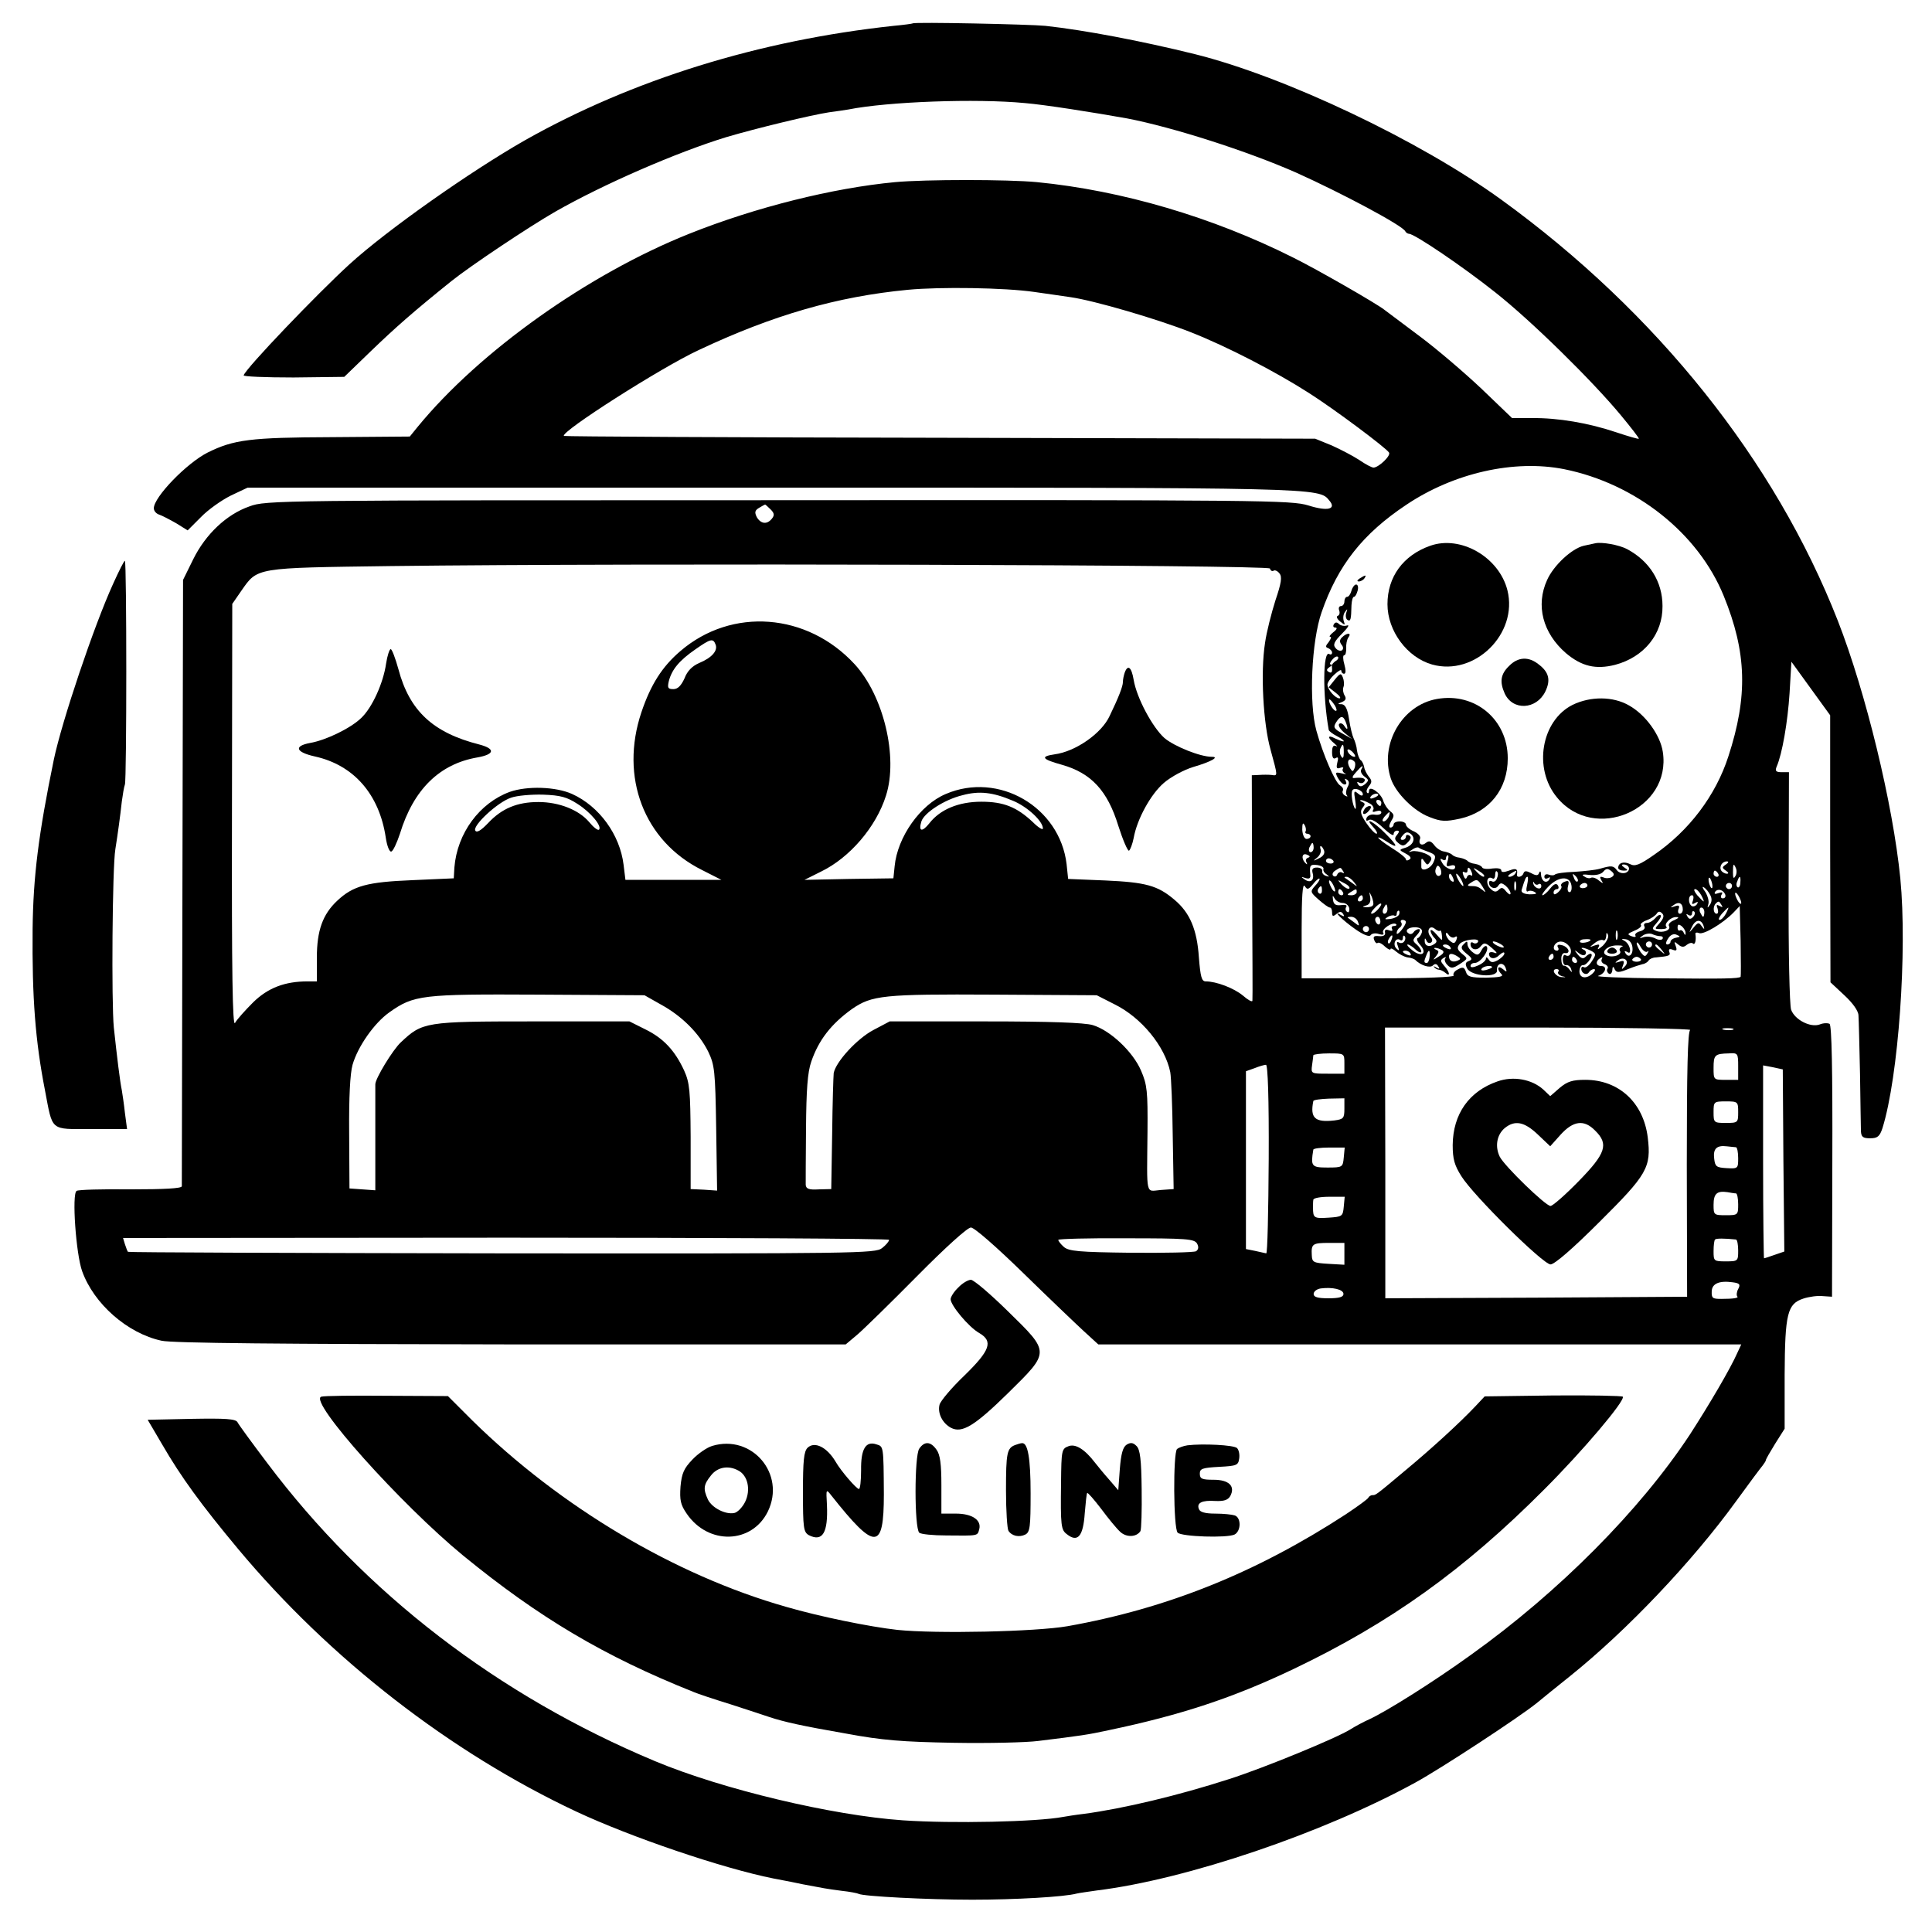 <?xml version="1.0" standalone="no"?>
<!DOCTYPE svg PUBLIC "-//W3C//DTD SVG 20010904//EN"
 "http://www.w3.org/TR/2001/REC-SVG-20010904/DTD/svg10.dtd">
<svg version="1.0" xmlns="http://www.w3.org/2000/svg"
 width="628pt" height="628pt" viewBox="0 0 628 628"
 preserveAspectRatio="xMidYMid meet">
<g transform="translate(0,628) scale(0.1,-0.1)"
fill="#000000" stroke="none">
<path d="M2967 6204 c-1 -1 -29 -5 -62 -8 -438 -47 -849 -175 -1197 -371 -179
-102 -449 -292 -572 -404 -106 -97 -336 -337 -344 -361 -2 -4 71 -7 162 -7
l165 2 88 85 c79 76 138 128 260 226 61 49 251 176 338 226 158 90 393 192
555 242 98 29 276 72 335 81 23 3 50 7 62 9 131 26 417 36 574 21 63 -5 227
-31 333 -50 150 -29 390 -106 549 -176 149 -67 348 -173 355 -191 2 -4 8 -8
12 -8 18 0 177 -108 280 -190 118 -93 315 -287 408 -399 34 -41 61 -76 59 -77
-1 -2 -35 8 -74 21 -89 30 -189 47 -273 46 l-65 0 -99 95 c-55 52 -145 129
-200 170 -56 42 -108 81 -116 87 -25 20 -220 132 -297 170 -261 131 -556 218
-833 245 -95 9 -362 9 -460 0 -203 -19 -455 -82 -670 -168 -328 -131 -681
-382 -882 -627 l-26 -32 -254 -2 c-265 -1 -318 -8 -403 -50 -69 -35 -175 -145
-175 -181 0 -9 8 -18 18 -21 9 -3 34 -16 55 -28 l37 -23 43 43 c23 24 67 55
97 70 l55 26 1705 0 c1789 0 1777 0 1811 -42 24 -28 -5 -36 -68 -16 -56 17
-140 18 -1724 17 -1624 0 -1665 0 -1718 -20 -75 -26 -143 -91 -183 -172 l-33
-67 -2 -980 c-1 -539 -2 -985 -2 -991 -1 -7 -56 -10 -167 -10 -91 1 -170 -1
-175 -5 -16 -9 -2 -206 18 -261 38 -106 147 -202 258 -226 34 -8 394 -11 1137
-12 l1087 0 38 32 c21 18 108 103 194 190 94 95 164 158 175 158 11 0 84 -64
170 -148 83 -81 172 -166 197 -189 l47 -43 1045 0 1045 0 -13 -28 c-22 -50
-90 -166 -154 -265 -162 -246 -426 -512 -713 -717 -122 -88 -272 -182 -328
-208 -20 -9 -48 -24 -62 -33 -44 -28 -282 -126 -395 -162 -164 -53 -344 -96
-472 -113 -26 -3 -57 -8 -68 -10 -85 -16 -358 -22 -520 -11 -231 16 -587 101
-805 192 -512 214 -944 547 -1261 969 -50 66 -93 125 -97 133 -6 11 -38 13
-150 11 l-142 -3 47 -80 c62 -107 127 -196 247 -340 299 -358 690 -661 1098
-853 179 -84 477 -185 642 -218 39 -7 82 -16 96 -19 63 -12 78 -15 125 -21 28
-3 53 -8 56 -10 14 -8 224 -19 369 -19 139 0 300 9 340 20 8 2 38 6 65 10 293
36 737 187 1036 351 84 46 337 212 394 258 17 14 66 54 110 89 183 147 396
371 538 567 42 58 81 110 87 117 5 7 10 14 10 17 0 3 14 27 30 53 l31 49 0
175 c1 200 9 231 61 248 18 6 47 10 63 8 l30 -2 1 440 c1 299 -2 442 -9 447
-6 3 -20 3 -32 -2 -30 -11 -81 15 -93 48 -5 15 -9 190 -8 400 l1 372 -24 0
c-18 0 -22 4 -16 18 18 41 36 145 42 239 l6 102 63 -87 63 -87 0 -434 1 -434
45 -42 c27 -25 46 -51 46 -66 1 -13 3 -98 5 -189 1 -91 3 -175 3 -187 1 -19 7
-23 30 -23 24 0 31 6 40 33 52 167 81 575 58 812 -24 241 -112 604 -203 837
-204 521 -589 1003 -1094 1369 -265 192 -703 400 -996 473 -174 43 -358 78
-486 92 -50 5 -426 13 -431 8z m395 -873 c40 -6 93 -13 118 -17 77 -11 282
-71 391 -114 117 -46 277 -129 383 -197 82 -52 252 -179 261 -194 7 -10 -33
-48 -50 -49 -6 0 -27 11 -47 25 -20 13 -60 34 -89 47 l-54 22 -1219 3 c-670 1
-1220 4 -1223 6 -12 13 317 223 438 279 242 114 450 174 680 196 105 10 314 7
411 -7z m1722 -576 c233 -47 436 -208 519 -412 75 -184 79 -326 15 -522 -41
-127 -128 -242 -242 -320 -47 -33 -62 -38 -77 -30 -20 10 -39 5 -39 -12 0 -5
8 -9 18 -9 14 0 15 2 2 10 -9 6 -10 10 -3 10 20 0 25 -20 7 -27 -10 -3 -22 0
-28 8 -12 16 -18 16 -56 5 -14 -4 -52 -8 -83 -10 -31 -1 -60 -5 -63 -9 -3 -3
-12 -3 -20 0 -8 3 -14 0 -14 -7 0 -6 5 -8 12 -4 7 4 8 3 4 -5 -10 -15 -26 -5
-27 17 0 10 -3 12 -6 5 -3 -10 -10 -10 -26 -1 -16 8 -22 8 -25 -1 -4 -12 -23
-16 -21 -3 3 18 -3 21 -26 12 -17 -6 -25 -6 -25 1 0 6 -13 8 -29 6 -17 -3 -31
-1 -33 3 -2 5 -12 10 -23 12 -11 1 -22 6 -25 10 -3 3 -14 8 -25 10 -11 1 -22
6 -25 10 -3 3 -14 8 -25 10 -11 1 -26 11 -33 21 -10 13 -17 15 -26 8 -15 -13
-27 -4 -20 13 3 7 -7 18 -21 24 -14 6 -25 16 -25 22 0 5 -9 10 -20 10 -11 0
-20 -4 -20 -10 0 -5 -5 -10 -10 -10 -6 0 -5 8 2 21 11 17 10 22 -3 32 -9 7
-19 22 -23 35 -8 25 -46 51 -46 31 0 -7 -3 -9 -6 -6 -4 4 -1 13 6 22 10 12 10
18 -1 31 -7 9 -14 23 -15 32 -2 8 -6 18 -11 21 -4 3 -10 17 -12 31 -1 14 -7
32 -11 40 -4 8 -11 36 -15 63 -5 33 -12 47 -24 48 -14 0 -14 1 1 7 12 5 15 11
9 21 -5 8 -7 20 -4 28 3 7 2 21 -2 31 -6 15 -9 14 -26 -7 l-20 -25 23 -18 c13
-10 18 -18 12 -18 -13 0 -38 27 -39 44 -1 6 9 21 22 33 13 12 23 18 23 13 0
-6 4 -10 9 -10 6 0 6 12 1 30 -5 17 -5 30 -1 30 5 0 7 10 7 23 -1 12 2 28 7
35 12 16 -5 16 -21 0 -8 -8 -8 -15 -1 -24 6 -7 6 -14 1 -18 -6 -3 -15 0 -21 8
-9 10 -4 21 21 46 18 18 26 30 17 27 -9 -3 -21 -1 -27 5 -6 6 -12 6 -16 -1 -4
-6 -2 -11 5 -11 7 0 4 -7 -7 -15 -10 -8 -15 -15 -10 -15 5 0 2 -7 -5 -17 -11
-13 -11 -17 -1 -20 6 -3 12 -9 12 -14 0 -6 -4 -8 -9 -5 -21 13 -22 -133 -2
-246 0 -4 13 -14 29 -22 15 -8 23 -15 19 -16 -5 0 -17 5 -28 10 -24 13 -25 2
-1 -17 9 -8 11 -12 5 -8 -9 4 -13 -2 -13 -20 0 -17 4 -24 12 -19 8 5 9 0 5
-15 -4 -17 -2 -21 9 -17 8 3 13 2 9 -3 -3 -5 1 -12 7 -15 7 -3 2 -3 -10 0 -21
5 -23 4 -13 -15 7 -12 16 -21 22 -21 6 0 7 5 3 12 -4 7 -3 8 4 4 8 -5 9 -13 2
-25 -5 -10 -6 -22 -2 -26 4 -5 1 -5 -6 -1 -7 4 -10 11 -7 16 3 5 -1 12 -9 17
-16 9 -56 102 -77 178 -25 90 -16 291 17 385 53 153 134 255 275 349 155 104
351 148 513 116z m-2579 -131 c12 -12 13 -19 4 -30 -16 -20 -36 -17 -49 5 -8
16 -6 22 7 30 10 6 19 11 20 11 1 0 9 -7 18 -16z m1623 -192 c2 -7 7 -10 12
-7 4 3 13 -1 19 -9 9 -11 6 -31 -13 -87 -13 -41 -29 -103 -34 -139 -15 -96 -6
-262 18 -347 24 -88 24 -85 3 -82 -10 1 -28 1 -41 0 l-23 -1 1 -362 c1 -200 2
-367 1 -371 -1 -5 -15 3 -31 17 -29 24 -86 46 -121 46 -13 0 -17 15 -22 78 -6
90 -29 145 -79 187 -55 47 -94 57 -224 63 l-122 5 -5 48 c-22 186 -221 302
-393 228 -83 -35 -157 -140 -166 -235 l-4 -39 -144 -2 -145 -3 54 27 c93 45
179 145 211 247 40 125 -8 325 -102 427 -154 167 -399 186 -566 43 -60 -51
-97 -110 -127 -199 -71 -211 8 -419 197 -513 l63 -32 -156 0 -156 0 -6 49
c-12 98 -79 190 -167 230 -53 24 -146 27 -203 7 -98 -36 -171 -134 -180 -246
l-2 -35 -135 -6 c-146 -6 -192 -18 -244 -67 -47 -44 -66 -97 -66 -184 l0 -78
-30 0 c-74 0 -129 -21 -177 -68 -26 -26 -53 -56 -59 -67 -8 -15 -11 158 -10
671 l1 691 29 42 c54 77 42 75 486 81 795 10 2854 4 2858 -8z m-1802 -247 c8
-20 -12 -43 -53 -60 -23 -10 -39 -26 -48 -50 -11 -24 -22 -35 -36 -35 -18 0
-20 4 -15 26 10 38 34 67 86 103 50 35 58 37 66 16z m2015 -54 c-7 -5 -12 -11
-12 -15 3 -20 0 -26 -10 -20 -8 4 -7 9 2 15 8 5 10 9 5 9 -5 0 -3 7 4 15 7 9
15 13 19 10 3 -3 0 -10 -8 -14z m3 -161 c-6 -5 -24 21 -24 34 0 6 6 1 14 -10
8 -10 12 -21 10 -24z m30 -36 c9 -23 7 -31 -4 -14 -5 8 -12 11 -17 7 -4 -5 3
-17 17 -29 l25 -20 -32 18 c-27 15 -30 20 -20 36 14 22 23 23 31 2z m-6 -100
c0 -17 -3 -22 -8 -13 -5 6 -6 18 -3 26 8 19 11 16 11 -13z m37 -13 c-6 -5 -25
10 -25 20 0 5 6 4 14 -3 8 -7 12 -15 11 -17z m-2 -17 c3 -3 3 -13 0 -21 -5
-12 -7 -12 -14 -1 -15 23 -4 40 14 22z m22 -25 c-4 -6 1 -16 10 -23 15 -11 15
-13 2 -25 -12 -9 -17 -9 -23 0 -4 7 -3 9 4 5 6 -3 13 -2 17 4 6 10 -7 14 -33
11 -8 -1 -7 5 5 18 19 22 28 28 18 10z m5 -81 c0 -6 -7 -5 -15 2 -14 12 -15 9
-10 -21 3 -18 3 -31 0 -28 -8 9 -15 51 -9 60 6 11 34 0 34 -13z m-1137 -21
c46 -19 97 -66 97 -90 0 -6 -15 3 -32 20 -53 50 -96 67 -168 67 -74 0 -134
-25 -169 -70 -24 -30 -36 -27 -26 6 9 28 75 71 133 85 55 15 99 10 165 -18z
m-1416 -10 c43 -27 81 -73 70 -84 -4 -3 -18 8 -32 25 -33 39 -97 65 -165 65
-69 0 -119 -21 -163 -68 -23 -24 -37 -33 -42 -25 -10 16 73 93 116 107 19 7
66 11 104 10 57 -2 78 -8 112 -30z m2603 29 c0 -2 -7 -7 -16 -10 -8 -3 -12 -2
-9 4 6 10 25 14 25 6z m-29 -27 c11 -5 16 -15 13 -21 -5 -7 -1 -9 9 -5 10 3
17 2 17 -4 0 -6 -10 -9 -22 -7 -11 2 -23 -3 -26 -11 -3 -9 0 -11 8 -6 7 4 25
-6 46 -26 19 -18 34 -28 34 -21 0 7 5 12 11 12 8 0 8 -4 0 -14 -9 -10 -8 -16
4 -26 13 -11 19 -11 31 2 11 11 12 18 5 22 -6 4 -11 2 -11 -3 0 -6 -5 -11 -11
-11 -8 0 -8 5 1 15 9 11 16 12 26 4 17 -14 8 -37 -19 -45 -20 -6 -20 -7 3 -19
15 -8 19 -15 11 -19 -6 -4 -11 -4 -11 1 0 4 -20 21 -45 36 -25 16 -45 31 -45
34 0 3 11 -2 25 -11 41 -27 41 -18 -1 24 -39 40 -73 57 -39 20 10 -11 14 -20
9 -20 -5 0 -20 16 -33 35 -18 27 -21 38 -12 49 9 11 9 15 -1 19 -7 3 -9 6 -5
6 5 1 17 -4 28 -10z m39 1 c0 -5 -2 -10 -4 -10 -3 0 -8 5 -11 10 -3 6 -1 10 4
10 6 0 11 -4 11 -10z m24 -45 c-4 -8 -11 -15 -16 -15 -6 0 -5 6 2 15 7 8 14
15 16 15 2 0 1 -7 -2 -15z m-270 -47 c-3 -4 0 -8 5 -8 6 0 11 -4 11 -8 0 -5
-6 -9 -13 -9 -7 0 -13 13 -14 30 0 19 2 25 7 16 5 -7 6 -17 4 -21z m26 -53 c0
-8 -4 -15 -10 -15 -5 0 -7 7 -4 15 4 8 8 15 10 15 2 0 4 -7 4 -15z m34 -10 c3
-9 -3 -19 -17 -25 -19 -10 -20 -9 -6 2 9 7 14 19 12 26 -6 17 4 15 11 -3z
m339 -4 c24 -9 26 -13 16 -35 -10 -21 -40 -31 -39 -13 0 4 0 13 0 20 0 8 4 7
10 -3 9 -13 11 -13 19 0 8 11 3 17 -17 26 -15 6 -34 9 -42 7 -13 -4 -13 -3 0
5 8 6 17 9 21 7 3 -3 18 -9 32 -14z m-391 -19 c-7 -2 -9 -9 -5 -15 3 -7 2 -8
-2 -4 -16 14 -14 36 3 29 10 -4 12 -7 4 -10z m453 -12 c-5 -15 -3 -18 9 -14 9
3 16 2 16 -4 0 -16 -31 -7 -42 13 -8 13 -7 16 1 11 6 -4 11 -2 11 3 0 6 3 11
6 11 3 0 3 -9 -1 -20z m-371 2 c3 -5 -1 -9 -9 -9 -8 0 -15 4 -15 9 0 4 4 8 9
8 6 0 12 -4 15 -8z m1276 -12 c-13 -9 -13 -11 0 -20 9 -6 10 -10 3 -10 -6 0
-15 5 -18 10 -8 13 3 30 18 30 7 0 6 -4 -3 -10z m-1308 -14 c-2 -5 2 -13 10
-18 10 -8 10 -9 -2 -5 -8 2 -14 10 -12 16 1 6 -7 11 -17 11 -14 0 -18 -5 -14
-19 6 -23 -8 -33 -27 -19 -12 8 -11 9 3 4 13 -4 18 -1 16 12 -3 30 0 33 24 30
12 -2 20 -7 19 -12z m382 -18 c-9 -14 -23 2 -17 18 4 12 8 13 14 3 4 -7 5 -17
3 -21z m959 19 c3 -8 2 -20 -3 -26 -5 -9 -7 -4 -7 13 0 29 2 32 10 13z m-1277
-9 c4 -6 3 -8 -4 -4 -5 3 -12 0 -15 -6 -2 -7 -8 -9 -13 -5 -5 4 -2 12 6 17 19
12 17 12 26 -2z m418 -4 c3 -8 2 -13 -3 -9 -5 3 -11 0 -13 -7 -3 -7 -7 -5 -11
6 -4 10 -3 15 3 11 6 -3 10 -1 10 4 0 16 7 13 14 -5z m40 -13 c-2 -3 -12 3
-22 13 -16 17 -16 18 5 5 12 -7 20 -15 17 -18z m415 -2 c-7 -4 -19 -5 -27 -1
-11 4 -13 2 -7 -9 8 -12 6 -12 -8 -1 -9 8 -20 11 -25 9 -4 -3 -14 -2 -22 4
-11 6 -5 8 17 5 20 -2 37 2 44 10 9 11 15 12 26 3 11 -9 11 -14 2 -20z m-373
-4 c-3 -9 -10 -13 -16 -10 -5 3 -10 2 -10 -4 0 -17 22 -24 30 -10 7 10 11 10
24 0 9 -8 16 -19 16 -25 0 -6 -6 -3 -14 6 -10 13 -15 15 -24 6 -9 -9 -16 -8
-28 4 -16 16 -11 43 7 33 5 -4 9 2 9 11 0 10 3 15 6 11 4 -3 4 -13 0 -22z m59
15 c-3 -5 -12 -10 -18 -10 -7 0 -6 4 3 10 19 12 23 12 15 0z m660 0 c3 -5 1
-10 -4 -10 -6 0 -11 5 -11 10 0 6 2 10 4 10 3 0 8 -4 11 -10z m-861 -16 c3 -8
2 -12 -4 -9 -6 3 -10 10 -10 16 0 14 7 11 14 -7z m26 -4 c6 -11 8 -20 6 -20
-3 0 -10 9 -16 20 -6 11 -8 20 -6 20 3 0 10 -9 16 -20z m378 -5 c-3 -3 -9 2
-12 12 -6 14 -5 15 5 6 7 -7 10 -15 7 -18z m-853 -14 c-17 -19 -16 -21 11 -45
16 -14 32 -26 37 -26 4 0 7 -7 7 -16 0 -13 3 -14 14 -5 11 9 16 9 22 0 5 -8 3
-9 -6 -4 -33 20 5 -17 45 -45 27 -19 46 -26 50 -20 4 6 16 8 27 4 13 -4 18 -2
14 4 -7 12 32 37 42 28 3 -3 0 -6 -7 -6 -7 0 -9 -4 -6 -10 3 -6 -1 -7 -10 -4
-10 4 -15 2 -13 -7 2 -9 -5 -13 -19 -12 -16 2 -21 -1 -16 -13 3 -8 8 -12 11
-9 3 3 14 -2 24 -12 10 -9 18 -12 18 -8 0 4 8 1 18 -8 9 -8 26 -17 37 -19 11
-1 22 -5 25 -8 18 -18 48 -28 58 -18 6 6 12 6 17 -3 6 -8 4 -10 -6 -4 -8 5
-11 5 -7 1 3 -4 10 -8 15 -8 4 0 14 -4 21 -10 17 -15 15 2 -4 23 -12 14 -13
18 -2 25 7 4 10 4 6 -1 -4 -4 -1 -14 7 -22 12 -12 18 -11 41 4 26 17 26 17 6
33 -15 13 -17 19 -8 31 11 15 69 22 60 7 -3 -5 -10 -6 -15 -3 -5 4 -9 2 -9 -4
0 -18 21 -23 33 -7 11 13 15 13 37 -6 16 -14 19 -19 8 -15 -10 4 -18 2 -18 -3
0 -17 19 -20 34 -4 9 8 16 11 16 5 0 -6 -10 -15 -21 -22 -17 -9 -23 -8 -30 2
-5 8 -9 9 -9 3 0 -6 -11 -16 -25 -22 -15 -7 -25 -8 -25 -2 0 6 6 10 14 10 18
0 47 40 39 53 -3 5 -11 0 -17 -11 -9 -17 -14 -19 -28 -8 -10 7 -18 19 -18 27
0 10 -2 11 -12 0 -11 -10 -9 -16 9 -31 19 -15 20 -19 7 -24 -11 -4 -12 -10 -5
-24 14 -26 100 -31 97 -6 -2 23 20 29 28 8 5 -14 4 -15 -9 -4 -17 14 -21 0 -4
-17 7 -7 -7 -10 -50 -11 -51 0 -61 3 -66 19 -5 15 -10 17 -26 8 -11 -5 -17
-14 -14 -20 4 -5 -89 -9 -244 -9 l-250 0 0 158 c0 108 3 152 10 142 8 -13 12
-12 27 6 9 12 19 20 21 18 2 -2 -4 -13 -14 -23z m126 12 c13 -17 13 -17 -6 -3
-11 8 -22 16 -24 17 -2 2 0 3 6 3 6 0 17 -8 24 -17z m563 -9 c-4 -16 -3 -25 3
-21 5 3 15 2 22 -3 9 -5 3 -7 -17 -7 -19 1 -28 6 -26 14 11 37 14 43 19 43 3
0 2 -12 -1 -26z m144 -2 c2 -12 -1 -22 -6 -22 -6 0 -8 9 -5 20 4 16 2 19 -11
14 -9 -3 -14 -10 -11 -14 3 -4 -2 -13 -10 -20 -10 -9 -15 -9 -15 -1 0 6 5 11
11 11 5 0 7 5 3 12 -5 8 -13 5 -25 -10 -9 -12 -21 -22 -25 -22 -4 0 4 13 19
28 33 34 70 36 75 4z m458 2 c1 -9 0 -13 -4 -10 -3 4 -7 14 -8 22 -1 9 0 13 4
10 3 -4 7 -14 8 -22z m91 7 c0 -11 -5 -18 -9 -15 -4 3 -5 11 -1 19 7 21 12 19
10 -4z m-1317 -26 c0 -5 -5 -3 -10 5 -5 8 -10 20 -10 25 0 6 5 3 10 -5 5 -8
10 -19 10 -25z m46 7 c-4 -3 -14 2 -24 12 -16 18 -16 18 6 6 13 -6 21 -14 18
-18z m433 6 c12 -20 12 -21 0 -11 -14 11 -19 13 -41 13 -9 0 -8 4 2 10 21 14
23 13 39 -12z m108 -10 c-3 -7 -5 -2 -5 12 0 14 2 19 5 13 2 -7 2 -19 0 -25z
m74 18 c5 3 9 0 9 -6 0 -15 -23 -7 -26 8 -1 7 0 8 3 2 2 -5 9 -8 14 -4z m159
-4 c0 -5 -7 -9 -15 -9 -8 0 -12 4 -9 9 3 4 9 8 15 8 5 0 9 -4 9 -8z m470 -2
c0 -5 -4 -10 -10 -10 -5 0 -10 5 -10 10 0 6 5 10 10 10 6 0 10 -4 10 -10z
m-1333 -15 c0 -8 -4 -12 -9 -9 -5 3 -6 10 -3 15 9 13 12 11 12 -6z m1262 -14
c6 -11 6 -22 -1 -32 -8 -12 -9 -11 -5 2 3 9 -2 27 -10 40 -9 12 -11 19 -5 15
7 -4 16 -15 21 -25z m-1194 9 c3 -5 1 -10 -4 -10 -6 0 -11 5 -11 10 0 6 2 10
4 10 3 0 8 -4 11 -10z m45 0 c0 -5 -8 -10 -17 -10 -15 0 -16 2 -3 10 19 12 20
12 20 0z m1120 -10 c6 -11 9 -20 8 -20 -2 0 -11 9 -21 20 -9 11 -13 20 -7 20
5 0 14 -9 20 -20z m78 2 c2 -7 -1 -12 -8 -12 -6 0 -8 5 -4 12 5 8 2 9 -10 5
-11 -4 -15 -3 -11 4 8 12 27 7 33 -9z m-1145 -34 c-2 -5 -12 -7 -21 -7 -15 1
-15 2 -1 6 11 3 15 12 13 26 -4 21 -4 21 5 2 4 -11 7 -23 4 -27z m1197 7 c0
-5 -5 -3 -10 5 -5 8 -10 20 -10 25 0 6 5 3 10 -5 5 -8 10 -19 10 -25z m-1296
0 c11 0 20 -8 22 -18 1 -9 -2 -15 -7 -11 -5 3 -7 10 -3 16 4 6 -3 8 -17 6 -17
-2 -24 2 -26 17 -2 15 -1 16 5 5 4 -8 16 -15 26 -15z m66 15 c0 -5 -5 -10 -11
-10 -5 0 -7 5 -4 10 3 6 8 10 11 10 2 0 4 -4 4 -10z m1073 -7 c-5 -12 -3 -14
7 -8 9 5 11 4 6 -4 -4 -6 -12 -9 -17 -6 -12 8 -12 35 1 35 5 0 6 -7 3 -17z
m-1023 -28 c-7 -8 -16 -15 -21 -15 -5 0 -1 8 9 18 20 22 31 19 12 -3z m990 -1
c0 -8 -4 -14 -10 -14 -5 0 -7 7 -4 15 5 11 1 14 -12 9 -15 -5 -16 -4 -4 4 17
13 30 6 30 -14z m126 14 c5 -7 3 -8 -6 -3 -10 6 -12 4 -7 -8 3 -10 2 -17 -3
-17 -11 0 -13 23 -3 33 9 9 11 9 19 -5z m-1086 -13 c0 -8 -4 -15 -10 -15 -5 0
-7 7 -4 15 4 8 8 15 10 15 2 0 4 -7 4 -15z m1030 -10 c0 -8 -2 -15 -4 -15 -2
0 -6 7 -10 15 -3 8 -1 15 4 15 6 0 10 -7 10 -15z m70 -5 c-6 -11 -15 -20 -20
-20 -6 0 -2 9 7 20 10 11 19 20 21 20 1 0 -2 -9 -8 -20z m48 -205 c-6 -6 -53
-7 -263 -5 -121 1 -211 5 -200 8 24 8 31 32 10 32 -18 0 -20 16 -3 26 6 4 8 3
5 -3 -4 -6 0 -14 9 -17 8 -3 13 -10 9 -15 -3 -5 -1 -12 5 -16 5 -3 10 2 11 12
0 10 3 13 6 6 6 -16 14 -16 50 -1 15 6 34 12 42 14 8 1 17 7 20 12 3 5 14 10
24 10 43 4 48 6 43 18 -3 9 1 11 11 7 13 -5 15 -2 10 12 -6 15 -5 16 8 5 11
-9 18 -10 28 -1 8 6 17 8 20 4 7 -6 11 12 8 31 -1 5 5 6 12 3 15 -6 78 32 112
67 l20 21 3 -114 c1 -63 1 -115 0 -116z m-1110 203 c-2 -6 -15 -13 -29 -15
-18 -2 -20 -1 -9 6 8 5 18 7 22 5 4 -3 8 0 8 5 0 6 3 11 6 11 3 0 4 -5 2 -12z
m847 -28 c-18 -20 -18 -20 5 -20 13 0 20 3 17 7 -10 9 13 33 32 32 10 0 8 -3
-7 -10 -13 -5 -20 -13 -17 -19 8 -13 -20 -24 -41 -16 -15 6 -15 8 1 26 10 11
16 22 13 25 -3 3 -11 -1 -18 -10 -7 -8 -19 -15 -27 -15 -8 0 -11 -5 -8 -11 4
-6 -2 -13 -14 -16 -11 -3 -18 -9 -15 -14 3 -5 -3 -6 -13 -2 -15 6 -13 8 10 18
15 6 24 14 21 18 -4 3 5 11 19 16 14 5 28 15 32 21 5 8 10 9 18 1 7 -7 5 -16
-8 -31z m108 19 c-8 -8 -13 -7 -18 2 -5 8 -4 10 3 5 7 -4 12 -2 12 5 0 7 3 9
7 6 4 -4 2 -12 -4 -18z m-1089 -15 c6 -15 4 -15 -11 -3 -10 7 -20 15 -22 16
-2 2 3 3 11 3 9 0 19 -7 22 -16z m73 1 c0 -8 -4 -12 -9 -9 -4 3 -8 9 -8 15 0
5 4 9 8 9 5 0 9 -7 9 -15z m83 -2 c-1 -13 -30 -48 -30 -36 0 7 5 15 10 18 6 4
8 11 5 16 -4 5 -1 9 4 9 6 0 11 -3 11 -7z m968 -14 c3 -11 2 -11 -7 1 -9 13
-12 12 -26 -5 -16 -19 -16 -19 -5 3 12 25 31 25 38 1z m-59 -23 c0 -7 -2 -6
-6 2 -2 6 -8 10 -12 8 -4 -3 -8 1 -8 9 0 11 4 12 14 4 7 -6 13 -17 12 -23z
m-1029 14 c0 -5 -4 -10 -10 -10 -5 0 -10 5 -10 10 0 6 5 10 10 10 6 0 10 -4
10 -10z m172 -10 c-2 -8 -8 -17 -13 -19 -6 -1 -2 -12 7 -22 25 -28 5 -42 -25
-18 -13 10 -20 19 -15 19 4 0 16 -7 26 -17 10 -9 18 -11 18 -6 0 6 -7 16 -15
23 -14 12 -14 15 1 31 10 11 12 19 6 19 -6 0 -14 -5 -17 -10 -4 -6 -11 -8 -16
-4 -15 9 -1 21 23 20 15 -1 22 -7 20 -16z m59 5 c3 2 5 -5 6 -16 2 -19 1 -18
-17 3 -11 13 -19 18 -20 13 0 -6 6 -17 12 -23 10 -10 10 -15 -2 -22 -16 -10
-30 -4 -29 13 0 9 2 8 6 -1 2 -6 9 -9 14 -6 6 4 6 11 -1 19 -15 19 -3 40 14
26 7 -6 15 -9 17 -6z m576 -27 c-3 -7 -5 -2 -5 12 0 14 2 19 5 13 2 -7 2 -19
0 -25z m-528 6 c7 5 9 1 5 -9 -5 -12 -9 -13 -20 -4 -8 6 -14 17 -14 23 0 6 4
5 9 -3 5 -7 14 -11 20 -7z m481 -28 c-13 -11 -19 -15 -15 -7 6 11 4 13 -11 8
-19 -7 -19 -7 0 8 10 8 23 12 27 9 5 -3 9 3 10 13 0 12 2 14 6 4 3 -7 -5 -23
-17 -35z m187 31 c7 0 10 -4 7 -9 -3 -4 -14 -4 -24 2 -10 5 -27 7 -37 4 -15
-5 -16 -4 -3 5 8 6 22 8 30 5 8 -4 20 -7 27 -7z m51 -5 c-10 -2 -18 -8 -18
-13 0 -5 -5 -9 -10 -9 -6 0 -6 7 2 19 7 12 18 17 27 13 14 -6 14 -7 -1 -10z
m-925 -7 c-3 -9 -8 -14 -10 -11 -3 3 -2 9 2 15 9 16 15 13 8 -4z m42 -4 c-3
-6 -11 -8 -17 -5 -8 5 -9 1 -4 -12 5 -14 4 -16 -5 -7 -13 13 -3 37 12 28 5 -4
9 -1 9 6 0 7 3 10 6 6 3 -3 3 -11 -1 -16z m605 4 c0 -7 -30 -13 -34 -7 -3 4 4
9 15 9 10 1 19 0 19 -2z m136 -22 c4 -25 -11 -39 -22 -22 -5 8 -3 9 5 5 8 -6
11 -2 9 10 -2 11 -10 22 -18 26 -11 6 -10 7 4 5 11 -1 20 -11 22 -24z m-426 7
c8 -5 11 -10 5 -10 -5 0 -17 5 -25 10 -8 5 -10 10 -5 10 6 0 17 -5 25 -10z
m220 -5 c13 -15 5 -39 -11 -30 -5 4 -9 -3 -9 -14 0 -12 5 -20 11 -18 6 1 14
-5 16 -13 4 -12 3 -12 -5 -2 -5 8 -13 13 -18 13 -5 -1 -9 9 -9 22 0 13 5 21
13 19 8 -1 12 3 10 10 -3 7 -13 15 -23 16 -10 3 -15 0 -11 -7 4 -6 2 -11 -3
-11 -12 0 -14 13 -4 23 11 11 30 8 43 -8z m255 -18 c4 4 5 2 0 -6 -7 -12 -10
-11 -22 4 -7 11 -13 24 -13 29 1 6 6 1 13 -12 7 -12 17 -19 22 -15z m15 23 c0
-5 -4 -10 -10 -10 -5 0 -10 5 -10 10 0 6 5 10 10 10 6 0 10 -4 10 -10z m-655
-10 c3 -6 -1 -7 -9 -4 -18 7 -21 14 -7 14 6 0 13 -4 16 -10z m557 3 c-6 -3
-10 -9 -6 -14 7 -12 -22 -23 -42 -15 -24 9 0 34 34 33 15 0 21 -2 14 -4z m129
-10 c13 -16 12 -17 -3 -4 -17 13 -22 21 -14 21 2 0 10 -8 17 -17z m-714 -1 c9
-5 6 -12 -10 -21 -20 -13 -21 -13 -9 1 10 13 10 17 0 21 -7 3 -8 6 -3 6 6 0
15 -3 22 -7z m484 -2 c18 -10 18 -12 3 -35 -9 -14 -20 -22 -25 -19 -5 3 -9 1
-9 -5 0 -15 18 -23 25 -11 3 5 11 10 16 10 6 0 4 -6 -3 -13 -21 -21 -45 -17
-44 7 1 12 6 20 12 19 5 -1 15 7 22 18 13 20 3 26 -14 9 -8 -8 -15 -5 -25 7
-13 16 -12 17 3 5 10 -8 19 -9 22 -3 3 5 0 12 -6 14 -7 3 -9 6 -5 6 5 1 17 -4
28 -9z m-586 -10 c3 -6 -1 -7 -9 -4 -18 7 -21 14 -7 14 6 0 13 -4 16 -10z m62
-10 c-1 -11 -5 -20 -9 -20 -10 0 -10 4 -2 24 8 22 13 20 11 -4z m91 1 c11 -7
11 -9 -1 -14 -16 -6 -27 0 -27 15 0 10 11 10 28 -1z m312 -1 c0 -5 -5 -10 -11
-10 -5 0 -7 5 -4 10 3 6 8 10 11 10 2 0 4 -4 4 -10z m75 -10 c3 -5 1 -10 -4
-10 -6 0 -11 5 -11 10 0 6 2 10 4 10 3 0 8 -4 11 -10z m156 -22 c-10 -11 -11
-10 -5 5 5 14 2 16 -12 11 -16 -5 -16 -4 -4 5 20 14 39 -4 21 -21z m53 24 c2
-4 -4 -8 -14 -8 -10 0 -16 4 -14 8 3 4 9 8 14 8 5 0 11 -4 14 -8z m-484 -26
c0 -2 -9 -6 -20 -9 -11 -3 -18 -1 -14 4 5 9 34 13 34 5z m215 -15 c-3 -5 3
-11 12 -14 15 -3 15 -4 -1 -3 -20 1 -36 26 -16 26 6 0 9 -4 5 -9z m-2917 -106
c68 -37 124 -93 154 -153 21 -44 23 -62 26 -249 l3 -203 -43 3 -43 2 0 170
c-1 149 -3 175 -21 215 -30 65 -67 105 -126 134 l-52 26 -315 0 c-349 0 -358
-2 -428 -68 -26 -24 -84 -119 -83 -137 0 -3 0 -81 0 -174 l0 -170 -42 3 -42 3
-1 179 c-1 117 3 194 11 223 17 59 70 135 119 170 80 57 106 60 485 58 l345
-2 53 -30z m1474 1 c88 -43 165 -137 182 -221 3 -16 7 -109 8 -205 l3 -175
-42 -3 c-50 -4 -45 -25 -43 190 1 130 -1 152 -21 198 -26 61 -100 131 -157
148 -27 8 -139 12 -350 12 l-310 0 -53 -28 c-53 -28 -122 -103 -129 -140 -1
-9 -4 -98 -5 -197 l-3 -180 -41 -1 c-32 -2 -41 2 -42 15 0 9 0 92 1 185 1 123
5 181 17 215 24 70 64 122 132 171 65 45 102 49 461 47 l335 -2 57 -29z m1872
-84 c-8 -5 -11 -130 -11 -437 l1 -430 -490 -3 -491 -2 0 440 -1 440 502 0
c275 0 496 -4 490 -8z m139 1 c-7 -2 -21 -2 -30 0 -10 3 -4 5 12 5 17 0 24 -2
18 -5z m-1263 -110 l0 -33 -54 0 c-54 0 -55 0 -51 28 2 15 4 29 4 32 1 3 24 6
51 6 50 0 50 0 50 -33z m1280 -9 l0 -44 -40 0 c-40 0 -40 0 -40 39 0 42 4 46
50 47 29 2 30 0 30 -42z m-1526 -302 c-1 -169 -4 -306 -8 -306 -3 1 -20 4 -36
8 l-30 6 0 289 0 289 28 10 c15 6 32 11 37 11 6 1 10 -107 9 -307z m1673 -4
l3 -296 -32 -11 c-17 -6 -32 -11 -34 -11 -1 0 -3 141 -3 314 l0 313 32 -6 32
-7 2 -296z m-1427 168 c0 -31 -3 -34 -33 -38 -63 -7 -79 8 -68 63 0 4 24 7 51
8 l50 1 0 -34z m1280 -11 c0 -34 -1 -35 -40 -35 -39 0 -40 1 -40 35 0 34 1 35
40 35 39 0 40 -1 40 -35z m-7 -114 c4 -1 7 -17 7 -36 0 -33 -1 -34 -37 -32
-34 2 -38 5 -41 31 -4 32 8 44 41 40 12 -1 25 -3 30 -3z m-1275 -33 c-3 -32
-4 -33 -53 -33 -52 0 -55 4 -46 58 0 4 24 7 52 7 l50 0 -3 -32z m1275 -117 c4
-1 7 -17 7 -36 0 -34 -1 -35 -40 -35 -39 0 -40 1 -40 34 0 36 11 46 45 41 11
-2 23 -4 28 -4z m-1275 -43 c-3 -32 -5 -33 -50 -36 -47 -3 -50 -1 -50 33 0 8
0 20 1 25 0 6 24 10 52 10 l50 0 -3 -32z m-1478 -108 c0 -5 -10 -17 -23 -27
-22 -17 -77 -18 -1235 -17 -667 1 -1214 3 -1216 5 -2 2 -6 13 -10 25 l-6 20
1245 1 c685 0 1245 -3 1245 -7z m1001 -12 c6 -11 5 -19 -3 -25 -7 -4 -103 -6
-212 -5 -169 2 -202 5 -218 19 -10 9 -18 19 -18 23 0 3 99 6 221 5 196 0 221
-2 230 -17z m1752 13 c4 -1 7 -17 7 -36 0 -34 -1 -35 -40 -35 -39 0 -40 1 -40
33 0 19 2 36 5 38 3 4 31 4 68 0z m-1273 -47 l0 -35 -52 3 c-49 3 -53 5 -54
28 -2 37 2 40 57 40 l49 0 0 -36z m1280 -114 c-5 -9 -6 -20 -3 -24 6 -5 -12
-8 -52 -8 -28 0 -32 2 -31 25 1 25 25 35 68 29 23 -3 26 -7 18 -22z m-1283
-16 c0 -10 -14 -14 -49 -14 -35 0 -48 4 -48 14 0 8 10 16 23 18 38 5 74 -3 74
-18z"/>
<path d="M4649 4506 c-88 -31 -139 -101 -139 -190 0 -87 64 -173 145 -196 139
-39 280 100 245 241 -27 108 -152 180 -251 145z"/>
<path d="M5185 4514 c-5 -1 -22 -5 -37 -8 -39 -9 -98 -64 -119 -111 -38 -83
-14 -173 61 -238 51 -43 97 -54 160 -38 94 25 155 100 154 191 0 79 -42 146
-115 185 -26 14 -83 24 -104 19z"/>
<path d="M4420 4400 c-9 -6 -10 -10 -3 -10 6 0 15 5 18 10 8 12 4 12 -15 0z"/>
<path d="M4393 4360 c-3 -11 -9 -20 -14 -20 -5 0 -9 -7 -9 -15 0 -8 -5 -15
-11 -15 -6 0 -9 -6 -6 -14 3 -8 1 -16 -5 -18 -5 -2 -2 -10 8 -18 16 -13 17
-13 12 1 -3 9 -2 22 4 30 8 11 9 11 4 -3 -3 -10 -1 -20 4 -23 10 -6 12 0 13
48 1 15 4 27 8 27 4 0 9 9 12 20 3 11 1 20 -5 20 -5 0 -12 -9 -15 -20z"/>
<path d="M4905 4115 c-27 -26 -31 -51 -14 -89 26 -57 103 -53 132 6 18 37 12
63 -21 88 -33 27 -68 25 -97 -5z"/>
<path d="M4671 4008 c-114 -20 -187 -147 -150 -259 16 -47 75 -106 126 -125
38 -15 52 -15 99 -5 96 22 155 96 155 196 0 126 -106 215 -230 193z"/>
<path d="M5112 3989 c-102 -51 -129 -207 -51 -301 121 -148 373 -40 344 148
-8 54 -56 121 -110 151 -52 30 -125 30 -183 2z"/>
<path d="M1255 4123 c-9 -63 -45 -143 -81 -177 -34 -33 -114 -72 -166 -81 -54
-10 -47 -30 16 -44 126 -28 209 -123 230 -264 4 -27 12 -47 18 -45 6 2 18 28
28 58 44 144 129 227 252 248 56 10 59 28 6 42 -150 38 -227 109 -263 245 -10
36 -21 65 -25 65 -4 0 -11 -21 -15 -47z"/>
<path d="M3656 4094 c-3 -9 -6 -22 -6 -31 0 -14 -14 -50 -43 -110 -26 -57
-111 -116 -179 -125 -48 -7 -41 -16 24 -34 95 -27 148 -84 183 -198 15 -47 31
-84 35 -81 4 3 11 21 15 41 11 62 56 143 98 179 23 20 66 43 96 52 58 17 86
33 60 33 -38 0 -122 34 -154 61 -39 35 -90 130 -100 189 -7 42 -19 51 -29 24z"/>
<path d="M4435 3649 c-11 -17 1 -21 15 -4 8 9 8 15 2 15 -6 0 -14 -5 -17 -11z"/>
<path d="M5225 3190 c-3 -5 3 -10 15 -10 12 0 18 5 15 10 -3 6 -10 10 -15 10
-5 0 -12 -4 -15 -10z"/>
<path d="M4868 2765 c-93 -32 -145 -106 -146 -207 0 -46 6 -66 28 -101 40 -64
266 -287 290 -287 13 0 73 52 159 138 155 154 169 177 157 275 -14 113 -94
187 -203 187 -41 0 -58 -5 -83 -26 l-31 -27 -22 21 c-37 34 -98 45 -149 27z
m131 -173 l40 -38 34 38 c41 45 76 50 112 13 45 -44 35 -74 -54 -165 -43 -44
-84 -80 -91 -80 -16 0 -149 129 -165 160 -16 33 -10 71 16 93 33 27 64 21 108
-21z"/>
<path d="M368 4383 c-63 -138 -167 -448 -193 -572 -50 -243 -67 -380 -69 -551
-2 -224 9 -364 40 -523 26 -136 15 -127 150 -127 l117 0 -7 53 c-3 28 -8 61
-10 73 -6 28 -16 111 -26 204 -8 80 -5 521 5 580 8 50 16 109 21 155 3 22 7
47 10 55 6 15 6 722 0 727 -2 2 -19 -32 -38 -74z"/>
<path d="M3115 2095 c-14 -13 -25 -31 -25 -38 0 -20 59 -91 93 -110 46 -27 36
-56 -48 -138 -42 -40 -78 -83 -81 -95 -7 -27 9 -60 37 -75 36 -19 77 6 186
113 137 135 137 131 -1 266 -57 56 -111 102 -120 102 -9 0 -28 -11 -41 -25z"/>
<path d="M1044 1740 c-41 -15 258 -349 461 -516 247 -202 459 -328 750 -444
11 -5 65 -23 120 -40 55 -18 111 -36 125 -41 48 -16 106 -29 250 -54 118 -22
183 -27 350 -30 113 -2 237 1 275 6 138 17 160 20 229 35 234 49 404 105 601
199 314 150 554 322 815 584 125 125 263 288 255 301 -2 3 -104 5 -227 4
l-222 -3 -31 -33 c-49 -52 -143 -138 -225 -206 -100 -84 -98 -82 -109 -82 -5
0 -11 -4 -13 -8 -1 -4 -34 -28 -73 -54 -290 -189 -579 -306 -905 -364 -103
-18 -428 -25 -553 -12 -90 10 -252 43 -362 75 -362 103 -734 325 -1020 606
l-79 79 -199 1 c-109 1 -204 0 -213 -3z"/>
<path d="M2315 1580 c-17 -5 -46 -25 -64 -44 -28 -29 -35 -45 -39 -88 -3 -44
0 -59 20 -88 70 -103 212 -99 264 7 59 122 -52 252 -181 213z m85 -80 c31 -16
41 -63 22 -102 -9 -18 -25 -34 -35 -36 -29 -6 -73 17 -86 44 -16 35 -14 48 10
78 21 27 56 34 89 16z"/>
<path d="M2625 1574 c-12 -12 -15 -42 -15 -144 0 -117 2 -130 19 -140 45 -23
63 8 59 98 -3 53 -3 53 15 30 142 -179 170 -179 170 5 -1 158 -1 155 -24 162
-35 12 -51 -15 -50 -84 0 -34 -3 -61 -7 -61 -8 0 -59 59 -76 89 -28 47 -68 67
-91 45z"/>
<path d="M2988 1571 c-16 -23 -16 -257 0 -273 5 -5 45 -9 88 -9 105 -1 101 -2
107 20 8 30 -23 51 -76 51 l-47 0 0 93 c0 68 -4 99 -16 115 -19 27 -39 28 -56
3z"/>
<path d="M3300 1583 c-27 -10 -30 -26 -30 -148 0 -66 4 -125 8 -131 11 -17 35
-22 55 -12 15 8 17 25 17 134 0 114 -9 165 -28 163 -4 0 -14 -3 -22 -6z"/>
<path d="M3473 1579 c-22 -8 -23 -14 -24 -116 -2 -144 0 -156 19 -170 35 -28
53 -7 58 68 3 35 6 65 8 66 2 2 22 -21 45 -51 23 -31 50 -64 62 -75 20 -19 53
-18 66 2 3 5 5 67 4 136 -1 96 -5 130 -17 141 -11 11 -19 12 -32 4 -12 -8 -18
-29 -22 -79 l-5 -69 -31 36 c-17 19 -37 44 -45 54 -33 43 -63 62 -86 53z"/>
<path d="M3860 1582 c-14 -2 -29 -8 -34 -12 -13 -13 -12 -258 2 -272 13 -13
160 -18 185 -6 21 11 22 54 1 62 -9 3 -37 6 -64 6 -33 0 -50 5 -53 15 -8 20
10 29 54 26 28 -1 40 3 48 16 17 32 -4 53 -54 53 -38 0 -45 3 -45 20 0 16 8
19 63 22 57 3 62 5 65 27 2 13 -1 28 -7 34 -10 10 -111 15 -161 9z"/>
</g>
</svg>
